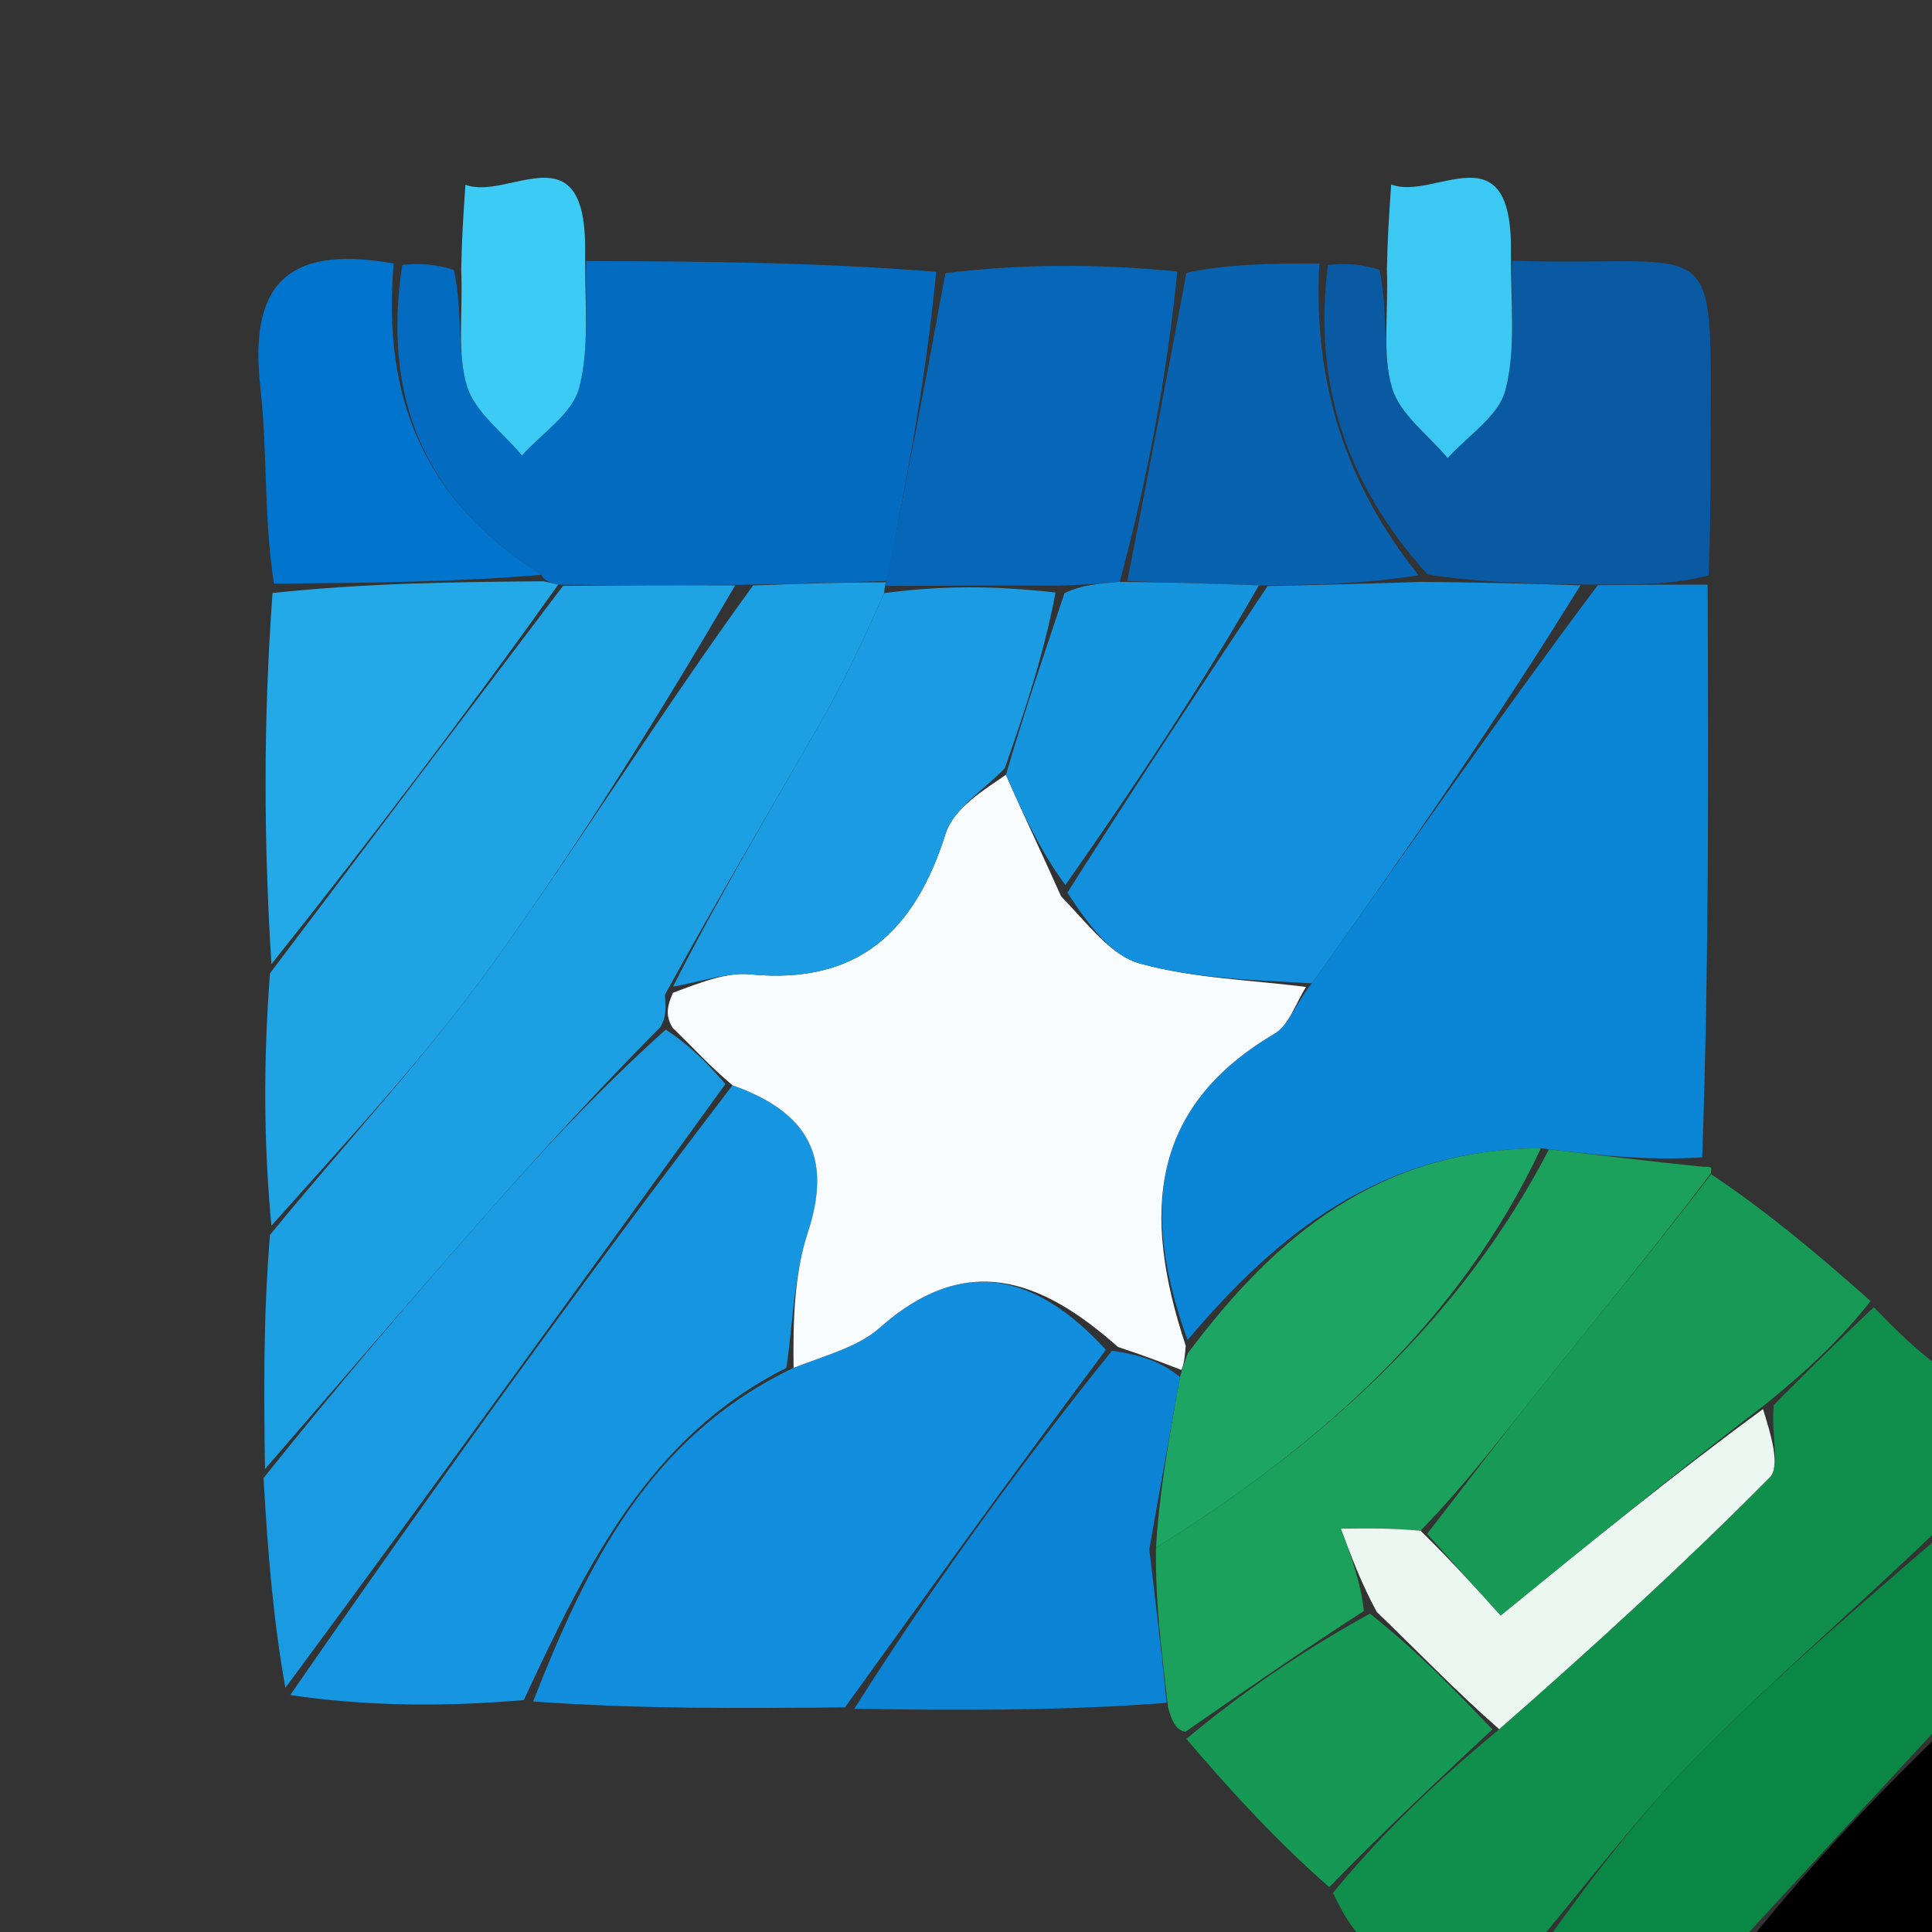 <svg version="1.1" id="Layer_1" xmlns="http://www.w3.org/2000/svg" xmlns:xlink="http://www.w3.org/1999/xlink" x="0px" y="0px"
	 width="100%" viewBox="0 0 96 96" enable-background="new 0 0 96 96" xml:space="preserve">
<rect x="0" y="0" width="96" height="96" fill="#333333" stroke="none"/>
<path fill="transparent" opacity="1" stroke="none" 
	d="
M68,97 
	C45.697,97 23.393,97 1.045,97 
	C1.045,65.073 1.045,33.146 1.045,1.109 
	C32.884,1.109 64.768,1.109 97,1.109 
	C97,23.02 97,45.041 96.679,67.672 
	C95.274,67.172 94.191,66.063 92.948,64.649 
	C90.236,62.233 87.683,60.121 85.109,57.972 
	C85.087,57.936 85.012,57.976 84.985,57.509 
	C84.922,47.713 84.886,38.383 84.905,28.586 
	C84.973,26.468 84.999,24.817 84.996,23.166 
	C84.98,10.974 85.869,13.309 75.077,12.527 
	C75.16,6.316 71.244,10.012 69.127,9.163 
	C69.021,10.692 68.943,11.818 68.505,12.97 
	C67.425,13.052 66.706,13.107 65.552,13.1 
	C63.076,13.081 61.033,13.124 58.534,13.106 
	C54.382,13.085 50.686,13.126 46.527,13.105 
	C40.42,13.018 34.776,12.994 29.074,12.541 
	C29.163,6.316 25.251,10.005 23.127,9.177 
	C23.023,10.708 22.946,11.836 22.507,12.985 
	C21.427,13.058 20.707,13.109 19.56,13.095 
	C14.054,12.101 12.39,14.368 12.936,19.245 
	C13.297,22.467 13.103,25.752 13.087,29.472 
	C13.066,35.955 13.116,41.976 13.093,48.455 
	C13.069,52.941 13.117,56.969 13.094,61.453 
	C13.07,65.605 13.118,69.3 13.095,73.443 
	C13.312,77.277 13.601,80.663 14.131,84.409 
	C18.246,84.791 22.12,84.812 26.457,84.905 
	C31.942,84.931 36.964,84.884 42.45,84.91 
	C47.93,84.993 52.948,85.003 58.039,85.25 
	C58.294,85.785 58.555,85.974 58.95,86.404 
	C61.324,89.207 63.643,91.659 66.15,94.393 
	C66.892,95.45 67.446,96.225 68,97 
z"/>
<path fill="#108F4C" opacity="1" stroke="none" 
	d="
M93.108,64.953 
	C94.191,66.063 95.274,67.172 96.679,68.141 
	C97,70.371 97,72.741 96.668,75.638 
	C92.315,79.852 88.148,83.395 84.32,87.272 
	C81.329,90.3 78.758,93.742 76,97 
	C73.629,97 71.259,97 68.444,97 
	C67.446,96.225 66.892,95.45 66.235,94.054 
	C68.806,90.932 71.479,88.433 74.495,85.924 
	C79.228,81.775 83.685,77.701 87.932,73.419 
	C88.491,72.855 87.98,71.228 88.14,69.811 
	C89.913,68.004 91.51,66.478 93.108,64.953 
z"/>
<path fill="#0A8645" opacity="1" stroke="none" 
	d="
M76.454,97 
	C78.758,93.742 81.329,90.3 84.32,87.272 
	C88.148,83.395 92.315,79.852 96.668,76.082 
	C97,79.031 97,82.061 96.648,85.454 
	C92.865,89.544 89.432,93.272 86,97 
	C82.969,97 79.939,97 76.454,97 
z"/>
<path fill="#000000" opacity="1" stroke="none" 
	d="
M86.483,97 
	C89.432,93.272 92.865,89.544 96.648,85.908 
	C97,89.587 97,93.174 97,97 
	C93.657,97 90.312,97 86.483,97 
z"/>
<path fill="#0B85D6" opacity="1" stroke="none" 
	d="
M84.85,29.053 
	C84.886,38.383 84.922,47.713 84.582,57.509 
	C81.795,57.685 79.383,57.395 76.567,57.054 
	C68.595,57.1 63.443,61.331 59.009,66.587 
	C56.687,60.157 57.212,54.966 63.335,51.36 
	C64.06,50.934 64.387,49.831 65.189,48.862 
	C69.977,42.159 74.474,35.637 79.391,29.08 
	C81.49,29.048 83.17,29.051 84.85,29.053 
z"/>
<path fill="#1D9FE3" opacity="1" stroke="none" 
	d="
M13.166,72.996 
	C13.118,69.3 13.07,65.605 13.414,61.361 
	C17.367,56.548 21.182,52.465 24.425,47.97 
	C28.838,41.852 32.815,35.419 37.42,29.09 
	C39.93,28.996 41.997,28.932 44.037,28.931 
	C44.009,28.993 43.95,29.116 43.932,29.473 
	C42.891,31.823 41.94,33.857 40.829,35.8 
	C38.275,40.263 35.642,44.682 33.042,49.424 
	C33.078,50.137 33.114,50.543 32.807,51.035 
	C29.641,54.25 26.787,57.351 24.003,60.514 
	C20.362,64.649 16.776,68.833 13.166,72.996 
z"/>
<path fill="#046CC0" opacity="1" stroke="none" 
	d="
M44.064,28.868 
	C41.997,28.932 39.93,28.996 36.973,29.055 
	C33.381,29.071 30.678,29.091 27.736,29.051 
	C27.497,28.99 27.014,28.883 26.91,28.561 
	C20.977,24.822 19.001,19.661 19.988,13.161 
	C20.707,13.109 21.427,13.058 22.557,13.416 
	C23.009,15.621 22.701,17.521 23.202,19.176 
	C23.598,20.483 24.989,21.49 25.938,22.63 
	C26.922,21.528 28.429,20.567 28.77,19.293 
	C29.305,17.296 29.051,15.088 29.132,12.97 
	C34.776,12.994 40.42,13.018 46.516,13.506 
	C46,18.936 45.032,23.902 44.064,28.868 
z"/>
<path fill="#118EDD" opacity="1" stroke="none" 
	d="
M41.987,84.837 
	C36.964,84.884 31.942,84.931 26.489,84.548 
	C29.162,77.741 32.276,71.372 39.432,67.967 
	C41.109,67.316 42.648,66.919 43.707,65.979 
	C47.947,62.216 51.649,63.465 54.949,67.071 
	C50.428,73.116 46.208,78.976 41.987,84.837 
z"/>
<path fill="#1695E0" opacity="1" stroke="none" 
	d="
M39.073,67.972 
	C32.276,71.372 29.162,77.741 26.027,84.476 
	C22.12,84.812 18.246,84.791 14.422,84.227 
	C21.662,73.745 28.853,63.805 36.397,53.926 
	C40.256,55.294 41.344,57.577 40.142,61.24 
	C39.443,63.372 39.408,65.721 39.073,67.972 
z"/>
<path fill="#1FA3E5" opacity="1" stroke="none" 
	d="
M27.976,29.112 
	C30.678,29.091 33.381,29.071 36.531,29.086 
	C32.815,35.419 28.838,41.852 24.425,47.97 
	C21.182,52.465 17.367,56.548 13.486,60.905 
	C13.117,56.969 13.069,52.941 13.414,48.364 
	C18.53,41.58 23.253,35.346 27.976,29.112 
z"/>
<path fill="#1BA15C" opacity="1" stroke="none" 
	d="
M76.971,57.105 
	C79.383,57.395 81.795,57.685 84.61,57.975 
	C85.012,57.976 85.087,57.936 85.005,58.311 
	C82.143,62.097 79.341,65.491 76.588,68.924 
	C74.661,71.328 72.801,73.785 70.586,76.06 
	C69.05,75.921 67.84,75.941 66.63,75.96 
	C67.123,77.294 67.617,78.628 67.771,80.048 
	C64.587,82.108 61.742,84.08 58.897,86.053 
	C58.555,85.974 58.294,85.785 58.042,84.847 
	C57.683,81.797 57.395,79.386 57.443,76.903 
	C65.703,71.742 72.554,65.608 76.971,57.105 
z"/>
<path fill="#199AE1" opacity="1" stroke="none" 
	d="
M36.045,53.865 
	C28.853,63.805 21.662,73.745 14.181,83.867 
	C13.601,80.663 13.312,77.277 13.095,73.443 
	C16.776,68.833 20.362,64.649 24.003,60.514 
	C26.787,57.351 29.641,54.25 33.08,51.159 
	C34.478,52.086 35.261,52.976 36.045,53.865 
z"/>
<path fill="#0A5AA3" opacity="1" stroke="none" 
	d="
M84.905,28.586 
	C83.17,29.051 81.49,29.048 78.951,29.048 
	C75.739,28.992 73.385,28.933 70.934,28.545 
	C66.809,23.976 65.252,18.938 65.986,13.163 
	C66.706,13.107 67.425,13.052 68.554,13.412 
	C68.995,15.655 68.671,17.586 69.171,19.274 
	C69.562,20.593 70.976,21.61 71.935,22.761 
	C72.931,21.649 74.465,20.677 74.801,19.392 
	C75.334,17.356 75.064,15.112 75.135,12.955 
	C85.869,13.309 84.98,10.974 84.996,23.166 
	C84.999,24.817 84.973,26.468 84.905,28.586 
z"/>
<path fill="#0667B8" opacity="1" stroke="none" 
	d="
M44.037,28.931 
	C45.032,23.902 46,18.936 46.979,13.569 
	C50.686,13.126 54.382,13.085 58.499,13.491 
	C57.953,18.916 56.985,23.894 55.638,28.912 
	C54.496,29.011 53.734,29.07 52.523,29.1 
	C49.366,29.086 46.658,29.101 43.95,29.116 
	C43.95,29.116 44.009,28.993 44.037,28.931 
z"/>
<path fill="#179A55" opacity="1" stroke="none" 
	d="
M70.912,76.219 
	C72.801,73.785 74.661,71.328 76.588,68.924 
	C79.341,65.491 82.143,62.097 85.027,58.348 
	C87.683,60.121 90.236,62.233 92.948,64.649 
	C91.51,66.478 89.913,68.004 87.777,69.734 
	C83.074,73.338 78.909,76.737 74.568,80.279 
	C73.288,78.858 72.1,77.538 70.912,76.219 
z"/>
<path fill="#0B84D5" opacity="1" stroke="none" 
	d="
M57.107,76.975 
	C57.395,79.386 57.683,81.797 57.969,84.611 
	C52.948,85.003 47.93,84.993 42.45,84.91 
	C46.208,78.976 50.428,73.116 55.253,67.116 
	C56.807,67.342 57.756,67.707 58.635,68.423 
	C58.078,71.508 57.593,74.241 57.107,76.975 
z"/>
<path fill="#24A9E8" opacity="1" stroke="none" 
	d="
M27.736,29.051 
	C23.253,35.346 18.53,41.58 13.487,47.906 
	C13.116,41.976 13.066,35.955 13.542,29.465 
	C18.383,28.958 22.698,28.921 27.014,28.883 
	C27.014,28.883 27.497,28.99 27.736,29.051 
z"/>
<path fill="#0862B0" opacity="1" stroke="none" 
	d="
M56.018,28.872 
	C56.985,23.894 57.953,18.916 58.956,13.553 
	C61.033,13.124 63.076,13.081 65.552,13.1 
	C65.252,18.938 66.809,23.976 70.487,28.586 
	C67.753,29.011 65.368,29.067 62.549,29.088 
	C60.082,28.994 58.05,28.933 56.018,28.872 
z"/>
<path fill="#0175CE" opacity="1" stroke="none" 
	d="
M26.91,28.561 
	C22.698,28.921 18.383,28.958 13.613,29.002 
	C13.103,25.752 13.297,22.467 12.936,19.245 
	C12.39,14.368 14.054,12.101 19.56,13.095 
	C19.001,19.661 20.977,24.822 26.91,28.561 
z"/>
<path fill="#169954" opacity="1" stroke="none" 
	d="
M58.95,86.404 
	C61.742,84.08 64.587,82.108 68.07,80.181 
	C70.523,82.129 72.338,84.031 74.153,85.933 
	C71.479,88.433 68.806,90.932 66.048,93.771 
	C63.643,91.659 61.324,89.207 58.95,86.404 
z"/>
<path fill="#3BC9F3" opacity="1" stroke="none" 
	d="
M75.077,12.527 
	C75.064,15.112 75.334,17.356 74.801,19.392 
	C74.465,20.677 72.931,21.649 71.935,22.761 
	C70.976,21.61 69.562,20.593 69.171,19.274 
	C68.671,17.586 68.995,15.655 68.915,13.386 
	C68.943,11.818 69.021,10.692 69.127,9.163 
	C71.244,10.012 75.16,6.316 75.077,12.527 
z"/>
<path fill="#3BCBF4" opacity="1" stroke="none" 
	d="
M29.074,12.541 
	C29.051,15.088 29.305,17.296 28.77,19.293 
	C28.429,20.567 26.922,21.528 25.938,22.63 
	C24.989,21.49 23.598,20.483 23.202,19.176 
	C22.701,17.521 23.009,15.621 22.918,13.395 
	C22.946,11.836 23.023,10.708 23.127,9.177 
	C25.251,10.005 29.163,6.316 29.074,12.541 
z"/>
<path fill="#EDF7F2" opacity="1" stroke="none" 
	d="
M74.495,85.924 
	C72.338,84.031 70.523,82.129 68.409,80.094 
	C67.617,78.628 67.123,77.294 66.63,75.96 
	C67.84,75.941 69.05,75.921 70.586,76.06 
	C72.1,77.538 73.288,78.858 74.568,80.279 
	C78.909,76.737 83.074,73.338 87.602,70.017 
	C87.98,71.228 88.491,72.855 87.932,73.419 
	C83.685,77.701 79.228,81.775 74.495,85.924 
z"/>
<path fill="#F8FCFE" opacity="1" stroke="none" 
	d="
M58.706,68.073 
	C57.756,67.707 56.807,67.342 55.553,66.931 
	C51.649,63.465 47.947,62.216 43.707,65.979 
	C42.648,66.919 41.109,67.316 39.432,67.967 
	C39.408,65.721 39.443,63.372 40.142,61.24 
	C41.344,57.577 40.256,55.294 36.397,53.926 
	C35.261,52.976 34.478,52.086 33.423,51.073 
	C33.114,50.543 33.078,50.137 33.441,49.331 
	C34.99,48.745 36.165,48.306 37.286,48.415 
	C42.639,48.934 45.454,46.276 46.99,41.415 
	C47.39,40.148 48.921,39.239 49.986,38.496 
	C50.902,40.603 51.763,42.379 52.723,44.535 
	C54.081,45.938 55.197,47.474 56.63,47.873 
	C59.288,48.613 62.131,48.689 64.898,49.042 
	C64.387,49.831 64.06,50.934 63.335,51.36 
	C57.212,54.966 56.687,60.157 58.917,66.867 
	C58.855,67.709 58.78,67.891 58.706,68.073 
z"/>
<path fill="#128FDD" opacity="1" stroke="none" 
	d="
M65.189,48.862 
	C62.131,48.689 59.288,48.613 56.63,47.873 
	C55.197,47.474 54.081,45.938 53.037,44.356 
	C56.495,38.905 59.739,34.014 62.983,29.122 
	C65.368,29.067 67.753,29.011 70.585,28.914 
	C73.385,28.933 75.739,28.992 78.532,29.083 
	C74.474,35.637 69.977,42.159 65.189,48.862 
z"/>
<path fill="#1DA663" opacity="1" stroke="none" 
	d="
M58.635,68.423 
	C58.78,67.891 58.855,67.709 59.02,67.248 
	C63.443,61.331 68.595,57.1 76.567,57.054 
	C72.554,65.608 65.703,71.742 57.443,76.903 
	C57.593,74.241 58.078,71.508 58.635,68.423 
z"/>
<path fill="#1B9BE2" opacity="1" stroke="none" 
	d="
M49.932,38.166 
	C48.921,39.239 47.39,40.148 46.99,41.415 
	C45.454,46.276 42.639,48.934 37.286,48.415 
	C36.165,48.306 34.99,48.745 33.441,49.025 
	C35.642,44.682 38.275,40.263 40.829,35.8 
	C41.94,33.857 42.891,31.823 43.932,29.473 
	C46.658,29.101 49.366,29.086 52.447,29.443 
	C51.857,32.598 50.895,35.382 49.932,38.166 
z"/>
<path fill="#1695DF" opacity="1" stroke="none" 
	d="
M49.986,38.496 
	C50.895,35.382 51.857,32.598 52.895,29.471 
	C53.734,29.07 54.496,29.011 55.638,28.912 
	C58.05,28.933 60.082,28.994 62.549,29.088 
	C59.739,34.014 56.495,38.905 52.938,43.976 
	C51.763,42.379 50.902,40.603 49.986,38.496 
z"/>
</svg>